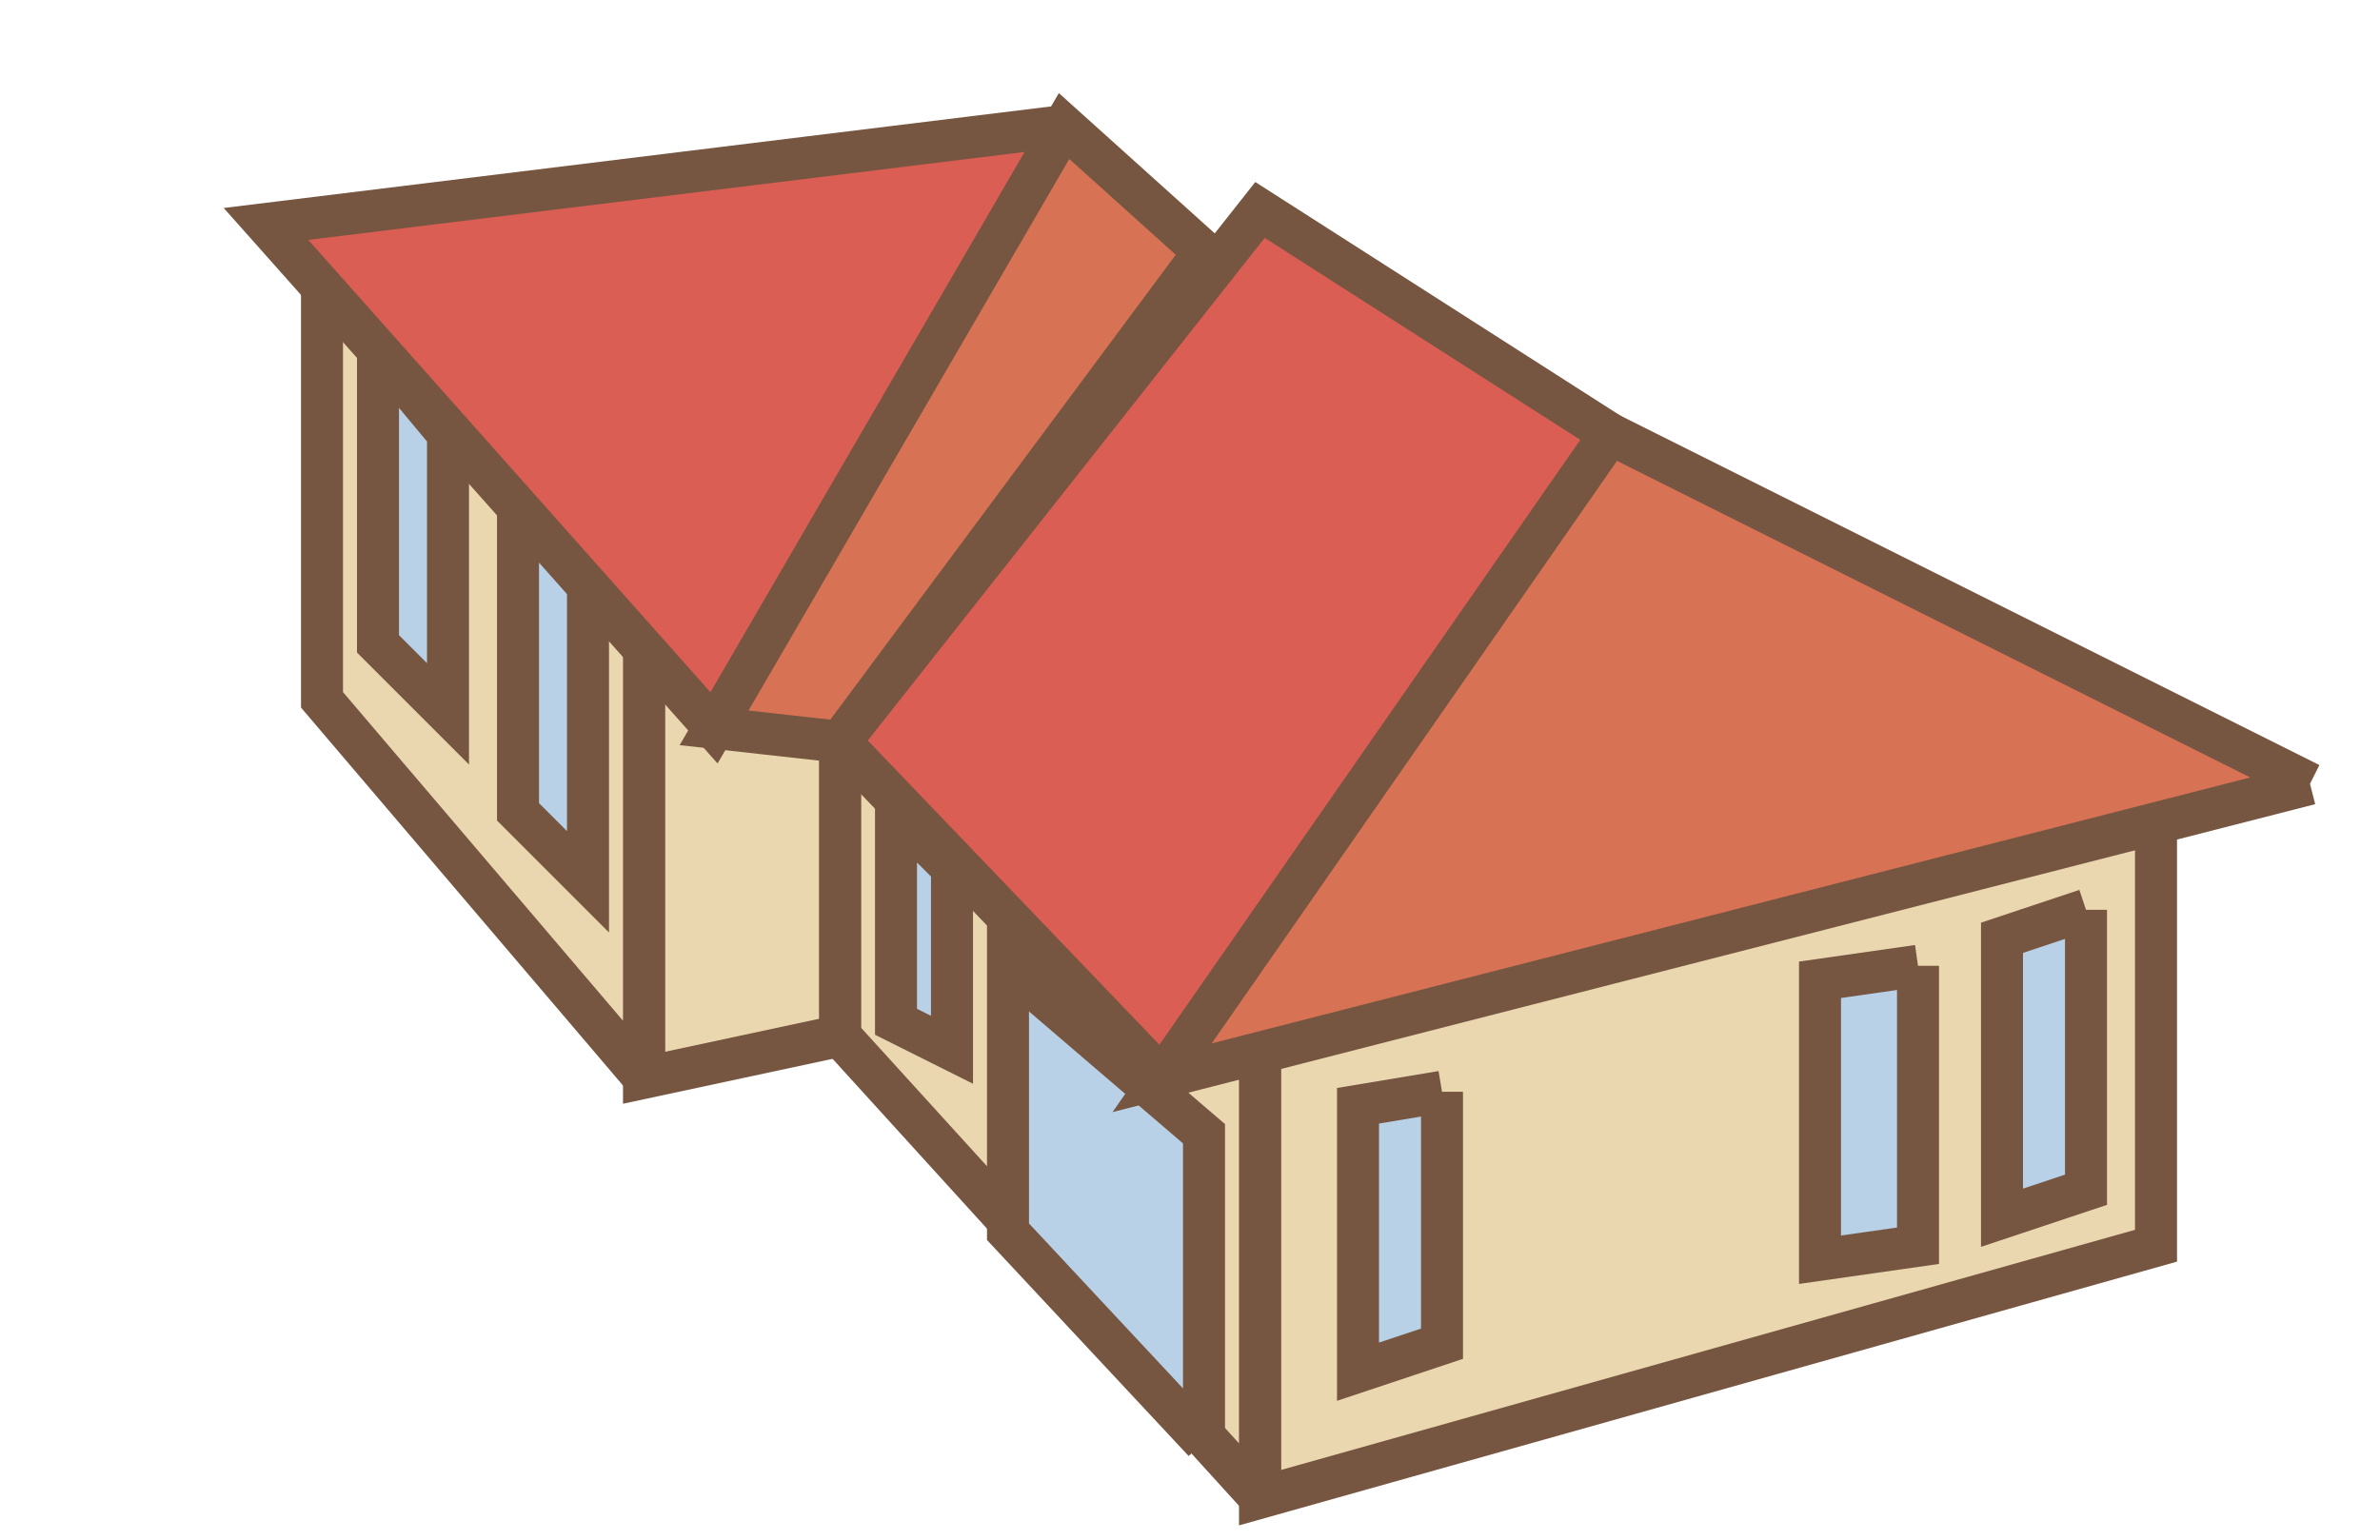 <svg xmlns="http://www.w3.org/2000/svg"
     width="170pt" height="110pt" viewBox="0 0 170 110"
     preserveAspectRatio="xMidYMid meet">


    <path d="M 154 57 L 154 89 L 90 107 L 90 75 L 154 57
         " stroke-width="3" stroke="#765641" fill="#EAD7AF"/>
    <path d="M 90 107 L 90 75 L 60 49 L 60 74 L 90 107
         " stroke-width="3" stroke="#765641" fill="#EAD7AF"/>
    <path d="M 60 49 L 60 74 L 46 77 L 46 46 L 60 51
         " stroke-width="3" stroke="#765641" fill="#EAD7AF"/>
    <path d="M 46 77 L 46 46 L 23 20 L 23 50 L 46 77
         " stroke-width="3" stroke="#765641" fill="#EAD7AF"/>


    <path d="M 149 65 L 149 85 L 143 87 L 143 67 L 149 65
         " stroke-width="3" stroke="#765641" fill="#B8D1E6"/>
    <path d="M 137 69 L 137 89 L 130 90 L 130 70 L 137 69
         " stroke-width="3" stroke="#765641" fill="#B8D1E6"/>
    <path d="M 103 78 L 103 96 L 97 98 L 97 79 L 103 78
         " stroke-width="3" stroke="#765641" fill="#B8D1E6"/>
    <path d="M 68 62 L 68 75 L 64 73 L 64 58 L 68 62
         " stroke-width="3" stroke="#765641" fill="#B8D1E6"/>
    <path d="M 42 41 L 42 63 L 37 58 L 37 36 L 42 41
         " stroke-width="3" stroke="#765641" fill="#B8D1E6"/>
    <path d="M 32 31 L 32 51 L 27 46 L 27 25 L 32 31
         " stroke-width="3" stroke="#765641" fill="#B8D1E6"/>

    <path d="M 86 103 L 86 81 L 72 69 L 72 88 L 86 103
         " stroke-width="3" stroke="#765641" fill="#B8D1E6"/>

    <path d="M 165 56 L 83 77 L 115 31 L 165 56
         " stroke-width="3" stroke="#765641" fill="#D87254"/>
    <path d="M 83 77 L 115 31 L 90 15 L 60 53 L 83 77
         " stroke-width="3" stroke="#765641" fill="#DA5E53"/>
    <path d="M 60 53 L 86 18 L 76 9 L 51 52 L 60 53
         " stroke-width="3" stroke="#765641" fill="#D87254"/>
    <path d="M 76 9 L 51 52 L 19 16 L 76 9
         " stroke-width="3" stroke="#765641" fill="#DA5E53"/>

    <!--
    <path d="M 79 62 L 79 89 L 61 93 L 61 62 L 79 62
         " stroke-width="3" stroke="#765641" fill="#EAD7AF"/>
    <path d="M 61 93 L 61 62 L 23 17 L 23 46 L 61 93
         " stroke-width="3" stroke="#765641" fill="#EAD7AF"/>

    <path d="M 194 109 L 158 84 L 134 124 L 194 109
         " stroke-width="3" stroke="#765641" fill="#7F7F7F"/>
    <path d="M 158 84 L 134 124 L 79 62 L 90 4 L 158 84
         " stroke-width="3" stroke="#765641" fill="#7F7F7F"/>
    <path d="M 79 62 L 90 4 L 76 6 L 63 64 L 79 62
         " stroke-width="3" stroke="#765641" fill="#7F7F7F"/>
    <path d="M 76 6 L 63 64 L 22 15 L 76 6
         " stroke-width="3" stroke="#765641" fill="#7F7F7F"/>
    <path d="M 194 109 L 158 84 L 90 4 L 97 6 L 194 109
         " stroke-width="3" stroke="#765641" fill="#7F7F7F"/>

    <path d="M 174 133 L 174 120 L 184 117 L 184 131 L 174 133
         " stroke-width="3" stroke="#765641" fill="#B8D1E6"/>
    <path d="M 130 125 L 130 136 L 125 131 L 125 121 L 130 125
         " stroke-width="3" stroke="#765641" fill="#B8D1E6"/>
    <path d="M 122 116 L 122 126 L 117 121 L 117 111 L 122 115
         " stroke-width="3" stroke="#765641" fill="#B8D1E6"/>
    <path d="M 111 103 L 111 114 L 106 109 L 106 98 L 111 102
         " stroke-width="3" stroke="#765641" fill="#B8D1E6"/>
    <path d="M 103 93 L 103 104 L 98 99 L 98 89 L 103 92
         " stroke-width="3" stroke="#765641" fill="#B8D1E6"/>

    <path d="M 66 92 L 66 71 L 75 68 L 75 90 L 66 92
         " stroke-width="3" stroke="#765641" fill="#B8D1E6"/>
    <path d="M 56 87 L 56 64 L 49 56 L 49 77 L 56 87
         " stroke-width="3" stroke="#765641" fill="#B8D1E6"/>
    <path d="M 36 62 L 36 39 L 28 31 L 28 52 L 36 62
         " stroke-width="3" stroke="#765641" fill="#B8D1E6"/>

    <path d="M 89 101 L 89 80 L 83 75 L 83 94 L 89 101
         " stroke-width="3" stroke="#765641" fill="#B97A57"/>
-->
</svg>